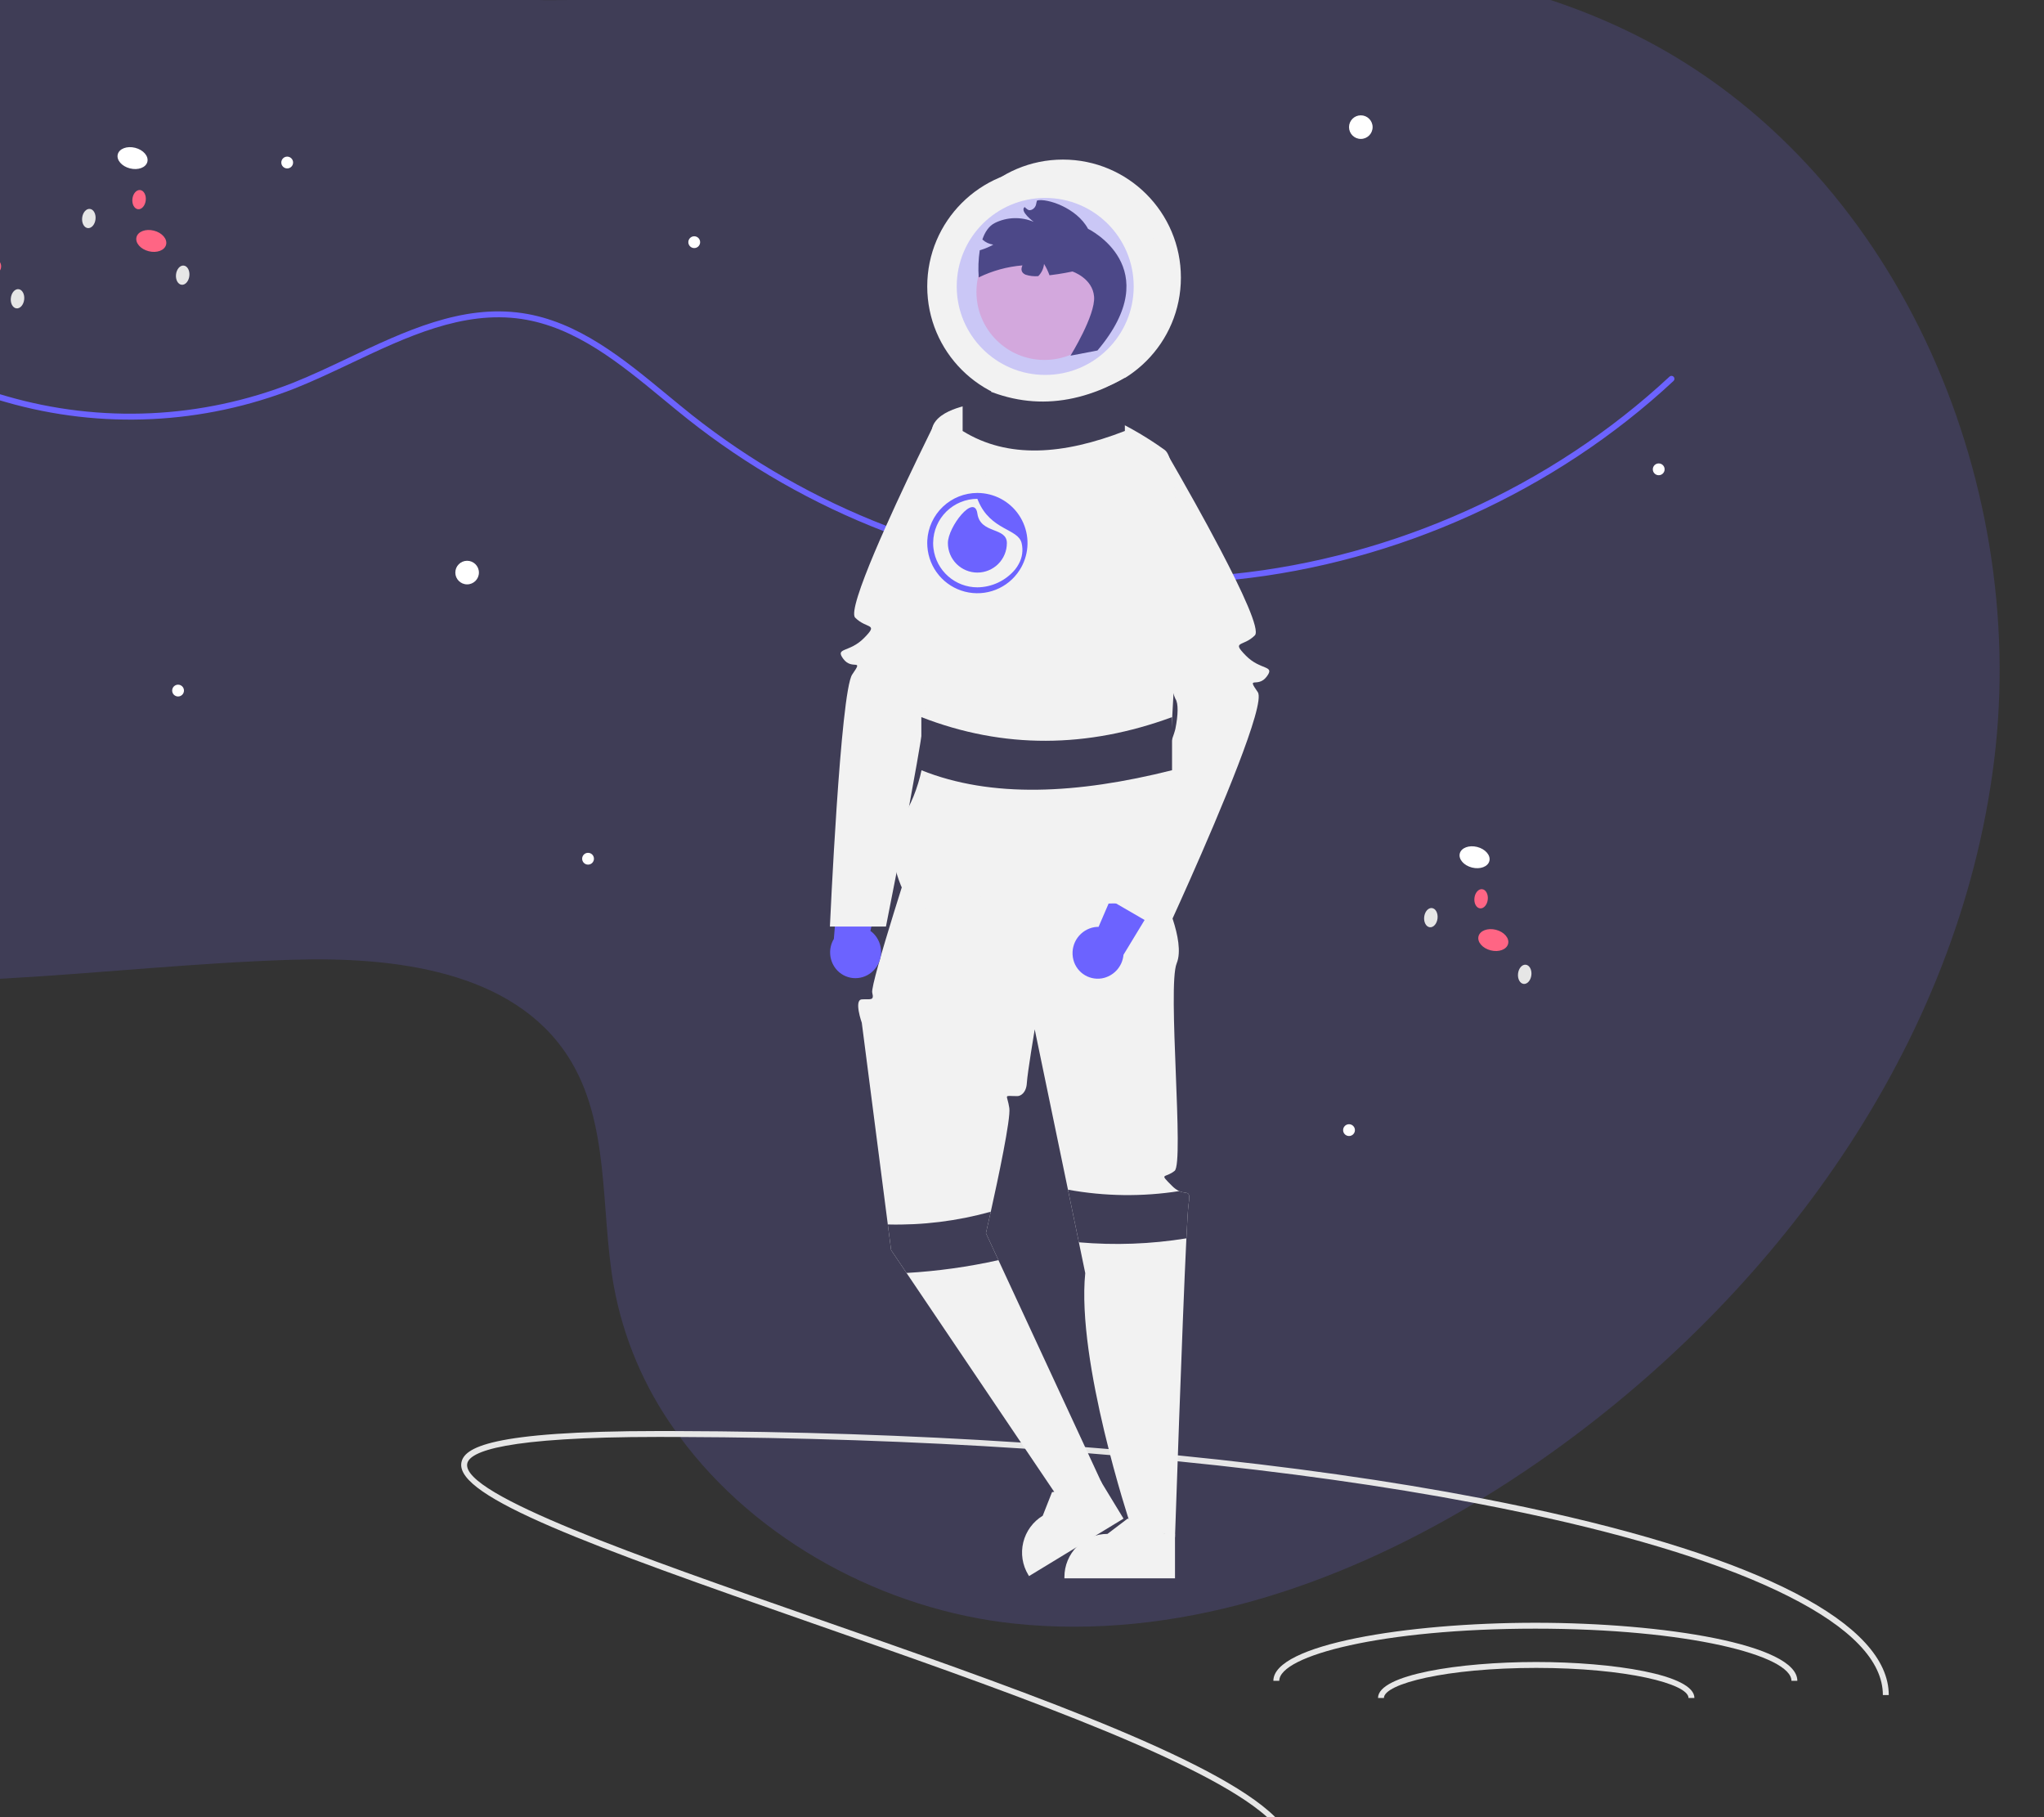 <svg width="693" height="616" viewBox="0 0 693 616" fill="none" xmlns="http://www.w3.org/2000/svg">
<rect x="0" y="0" width="693" height="616" fill="#333333" stroke="none"/>
<g clip-path="url(#clip0_809_634)">
<path d="M676.1 257.75C664.2 354.07 602.02 439.46 522.42 494.98C515.96 499.49 509.34 503.817 502.56 507.96C501.71 508.48 500.86 509 500.01 509.51C452.71 537.89 398.52 556.07 344.08 550.4C299.85 545.8 256.42 522.27 230.5 487.12C230.01 486.46 229.52 485.78 229.05 485.11C218.492 470.466 211.331 453.651 208.09 435.89C203.43 409.6 207.05 380.53 192.57 358.1C173.79 329 133.57 324.26 98.96 325.35C66.61 326.36 34.31 329.86 2 331.68C1.34 331.72 0.67 331.75 0 331.79V22.69C0.008 16.674 -4.254 4.254 -0 0C4.254 -4.254 16.675 0.007 22.69 6.67572e-06H163.42C171 6.67572e-06 176.21 -0.45 183 6.67572e-06C185.94 0.2 195.067 -0.12 198 6.67572e-06C213.5 6.67572e-06 219 6.67572e-06 234.5 6.67572e-06C243.5 6.67572e-06 256.5 6.67572e-06 265.84 6.67572e-06H525.7C527.64 0.64 529.56 1.31 531.48 2C539.753 4.981 547.835 8.468 555.68 12.44C642.24 56.33 688 161.43 676.1 257.75Z" fill="#3F3D56"/>
<path d="M567.39 129.14C527.1 166.64 473.73 190.7 418.91 196.47C413.53 197.04 408.137 197.43 402.73 197.64C401.53 197.69 400.33 197.72 399.12 197.75C397.16 197.8 395.19 197.82 393.23 197.82C390.88 197.82 388.53 197.787 386.18 197.72C372.577 197.323 359.028 195.842 345.66 193.29C345.17 193.19 344.69 193.1 344.2 193C342.09 192.59 339.987 192.15 337.89 191.68C333.87 190.79 329.87 189.803 325.89 188.72C324.6 188.37 323.31 188.01 322.02 187.63C320.17 187.1 318.33 186.54 316.49 185.97C315.8 185.75 315.11 185.54 314.42 185.31C313.72 185.09 313.02 184.86 312.32 184.62C308.05 183.22 303.817 181.7 299.62 180.06C275.72 170.826 253.346 158.046 233.25 142.15C230.47 139.94 227.65 137.62 224.93 135.37C210.31 123.31 195.19 110.84 176.76 108.12C156.86 105.19 137.74 114.25 119.26 123.01C112.99 125.98 106.51 129.05 100.1 131.62C68.809 143.946 34.324 145.594 2 136.31C1.33 136.13 0.66 135.93 0 135.73V133.64C0.66 133.84 1.33 134.04 2 134.23C34.053 143.561 68.297 141.989 99.36 129.76C105.71 127.22 112.17 124.16 118.41 121.2C137.16 112.31 156.55 103.12 177.05 106.14C196.03 108.94 211.37 121.59 226.2 133.83C228.92 136.07 231.73 138.39 234.49 140.59C254.452 156.385 276.682 169.077 300.43 178.24H300.44C304.46 179.8 308.53 181.27 312.62 182.63C313.21 182.82 313.8 183.01 314.39 183.21C315.05 183.42 315.72 183.63 316.38 183.84C318.07 184.38 319.764 184.893 321.46 185.38C323.12 185.88 324.79 186.353 326.47 186.8H326.48C330.78 187.97 335.107 189.027 339.46 189.97C341.43 190.41 343.4 190.81 345.39 191.19C345.82 191.28 346.26 191.36 346.7 191.44C359.524 193.86 372.517 195.284 385.56 195.7H385.57C390.1 195.84 394.624 195.857 399.14 195.75C400.32 195.72 401.49 195.68 402.66 195.64C407.77 195.44 412.874 195.08 417.97 194.56H417.98C472.63 188.97 525.87 165.05 566.03 127.67C566.226 127.491 566.484 127.396 566.748 127.407C567.013 127.418 567.263 127.533 567.442 127.728C567.622 127.922 567.718 128.18 567.708 128.445C567.698 128.709 567.584 128.959 567.39 129.14H567.39Z" fill="#6C63FF"/>
<path d="M0.31 90.94C0.249 91.196 0.144 91.439 0 91.66V88.87C0.366 89.495 0.477 90.236 0.31 90.94Z" fill="#FF6584"/>
<path d="M8.201 101.532C8.402 99.736 7.552 98.167 6.303 98.028C5.053 97.888 3.878 99.231 3.678 101.026C3.477 102.822 4.327 104.391 5.576 104.531C6.825 104.67 8.001 103.328 8.201 101.532Z" fill="#E6E6E6"/>
<path d="M10.984 122.74C11.185 120.944 10.335 119.375 9.085 119.236C7.836 119.096 6.661 120.439 6.46 122.234C6.26 124.03 7.11 125.599 8.359 125.738C9.608 125.878 10.783 124.536 10.984 122.74Z" fill="#3F3D56"/>
<path d="M504.961 291.866C505.449 289.938 503.599 287.806 500.828 287.103C498.056 286.401 495.414 287.395 494.925 289.323C494.436 291.25 496.287 293.383 499.058 294.085C501.83 294.787 504.472 293.794 504.961 291.866Z" fill="white"/>
<path d="M471.117 291.648C471.606 289.72 469.755 287.588 466.984 286.885C464.212 286.183 461.57 287.176 461.081 289.104C460.593 291.032 462.443 293.164 465.215 293.867C467.986 294.569 470.629 293.576 471.117 291.648Z" fill="#3F3D56"/>
<path d="M511.312 319.944C511.8 318.016 509.95 315.884 507.179 315.182C504.407 314.48 501.764 315.473 501.276 317.401C500.787 319.329 502.638 321.461 505.409 322.163C508.181 322.866 510.823 321.872 511.312 319.944Z" fill="#FF6584"/>
<path d="M519.201 330.532C519.402 328.736 518.552 327.167 517.303 327.028C516.053 326.888 514.878 328.231 514.678 330.026C514.477 331.822 515.327 333.391 516.576 333.531C517.825 333.67 519.001 332.328 519.201 330.532Z" fill="#E6E6E6"/>
<path d="M521.984 351.74C522.185 349.944 521.335 348.375 520.085 348.236C518.836 348.096 517.661 349.439 517.46 351.234C517.26 353.03 518.11 354.599 519.359 354.738C520.608 354.878 521.783 353.536 521.984 351.74Z" fill="#3F3D56"/>
<path d="M487.384 311.324C487.584 309.528 486.734 307.959 485.485 307.82C484.236 307.68 483.061 309.023 482.86 310.818C482.659 312.614 483.509 314.183 484.759 314.323C486.008 314.462 487.183 313.12 487.384 311.324Z" fill="#E6E6E6"/>
<path d="M504.416 304.925C504.616 303.13 503.766 301.561 502.517 301.421C501.268 301.282 500.093 302.624 499.892 304.42C499.691 306.216 500.541 307.785 501.79 307.924C503.04 308.064 504.215 306.721 504.416 304.925Z" fill="#FF6584"/>
<path d="M483.433 287.639C483.634 285.843 482.784 284.274 481.535 284.135C480.285 283.995 479.11 285.338 478.909 287.133C478.709 288.929 479.559 290.498 480.808 290.638C482.057 290.777 483.232 289.435 483.433 287.639Z" fill="#3F3D56"/>
<path d="M49.961 54.866C50.45 52.938 48.599 50.806 45.828 50.103C43.056 49.401 40.413 50.395 39.925 52.322C39.436 54.25 41.287 56.383 44.058 57.085C46.83 57.787 49.472 56.794 49.961 54.866Z" fill="white"/>
<path d="M16.117 54.648C16.606 52.72 14.755 50.587 11.984 49.885C9.213 49.183 6.57 50.176 6.081 52.104C5.593 54.032 7.443 56.164 10.215 56.867C12.986 57.569 15.629 56.576 16.117 54.648Z" fill="#3F3D56"/>
<path d="M56.312 82.944C56.8 81.016 54.95 78.884 52.178 78.182C49.407 77.48 46.764 78.473 46.276 80.401C45.787 82.329 47.638 84.461 50.409 85.163C53.181 85.866 55.823 84.872 56.312 82.944Z" fill="#FF6584"/>
<path d="M64.201 93.532C64.402 91.736 63.552 90.167 62.303 90.028C61.053 89.888 59.878 91.231 59.678 93.026C59.477 94.822 60.327 96.391 61.576 96.531C62.825 96.67 64.001 95.328 64.201 93.532Z" fill="#E6E6E6"/>
<path d="M66.984 114.74C67.185 112.944 66.335 111.375 65.085 111.236C63.836 111.096 62.661 112.439 62.46 114.234C62.26 116.03 63.11 117.599 64.359 117.738C65.608 117.878 66.783 116.536 66.984 114.74Z" fill="#3F3D56"/>
<path d="M32.384 74.324C32.584 72.528 31.734 70.959 30.485 70.82C29.236 70.68 28.061 72.023 27.86 73.819C27.66 75.614 28.509 77.183 29.759 77.323C31.008 77.462 32.183 76.12 32.384 74.324Z" fill="#E6E6E6"/>
<path d="M49.416 67.925C49.616 66.13 48.766 64.561 47.517 64.421C46.268 64.282 45.093 65.624 44.892 67.42C44.691 69.216 45.541 70.784 46.79 70.924C48.04 71.064 49.215 69.721 49.416 67.925Z" fill="#FF6584"/>
<path d="M28.433 50.639C28.634 48.843 27.784 47.274 26.535 47.135C25.285 46.995 24.11 48.338 23.91 50.133C23.709 51.929 24.559 53.498 25.808 53.638C27.057 53.777 28.233 52.435 28.433 50.639Z" fill="#3F3D56"/>
<path d="M158.373 198.095C160.582 198.095 162.373 196.304 162.373 194.095C162.373 191.886 160.582 190.095 158.373 190.095C156.164 190.095 154.373 191.886 154.373 194.095C154.373 196.304 156.164 198.095 158.373 198.095Z" fill="white"/>
<path d="M60.373 236.095C61.478 236.095 62.373 235.2 62.373 234.095C62.373 232.991 61.478 232.095 60.373 232.095C59.269 232.095 58.373 232.991 58.373 234.095C58.373 235.2 59.269 236.095 60.373 236.095Z" fill="white"/>
<path d="M457.373 385.095C458.478 385.095 459.373 384.2 459.373 383.095C459.373 381.991 458.478 381.095 457.373 381.095C456.269 381.095 455.373 381.991 455.373 383.095C455.373 384.2 456.269 385.095 457.373 385.095Z" fill="white"/>
<path d="M199.373 293.095C200.478 293.095 201.373 292.2 201.373 291.095C201.373 289.991 200.478 289.095 199.373 289.095C198.269 289.095 197.373 289.991 197.373 291.095C197.373 292.2 198.269 293.095 199.373 293.095Z" fill="white"/>
<path d="M235.373 84.095C236.478 84.095 237.373 83.2 237.373 82.095C237.373 80.991 236.478 80.095 235.373 80.095C234.269 80.095 233.373 80.991 233.373 82.095C233.373 83.2 234.269 84.095 235.373 84.095Z" fill="white"/>
<path d="M562.373 161.095C563.478 161.095 564.373 160.2 564.373 159.095C564.373 157.991 563.478 157.095 562.373 157.095C561.269 157.095 560.373 157.991 560.373 159.095C560.373 160.2 561.269 161.095 562.373 161.095Z" fill="white"/>
<path d="M97.373 57.095C98.478 57.095 99.373 56.2 99.373 55.095C99.373 53.991 98.478 53.095 97.373 53.095C96.269 53.095 95.373 53.991 95.373 55.095C95.373 56.2 96.269 57.095 97.373 57.095Z" fill="white"/>
<path d="M461.373 47.095C463.582 47.095 465.373 45.304 465.373 43.095C465.373 40.886 463.582 39.095 461.373 39.095C459.164 39.095 457.373 40.886 457.373 43.095C457.373 45.304 459.164 47.095 461.373 47.095Z" fill="white"/>
<path d="M640.37 574.6H638.37C638.37 563.06 627.56 551.77 606.23 541.04C585.36 530.54 555.44 521.1 517.32 512.99C511.68 511.79 505.91 510.63 500.01 509.51C469.49 503.71 435.58 498.96 399.26 495.35C391.75 494.6 384.134 493.903 376.41 493.26C373.91 493.04 371.39 492.84 368.86 492.63C361.83 492.08 354.727 491.567 347.55 491.09C310.09 488.61 270.76 487.26 230.5 487.12C228.13 487.1 225.75 487.1 223.37 487.1C170.94 487.1 159.1 492.05 158.4 496.21C156.61 506.73 217.25 527.86 275.89 548.31C340.8 570.93 407.51 594.19 430.23 614C431 614.67 431.72 615.34 432.39 616H429.64C428.91 615.34 428.12 614.67 427.28 614C403.29 594.84 336 571.38 275.23 550.19C200.29 524.07 154.46 507.47 156.42 495.87C157.27 490.85 165.65 485.1 223.37 485.1C225.26 485.1 227.16 485.1 229.05 485.11C269.3 485.22 308.63 486.54 346.13 489C353.46 489.47 360.717 489.99 367.9 490.56C370.57 490.77 373.23 490.98 375.88 491.21C383.8 491.87 391.617 492.583 399.33 493.35C436.61 497.05 471.38 501.95 502.56 507.96C507.72 508.96 512.78 509.987 517.74 511.04C596.82 527.86 640.37 550.43 640.37 574.6Z" fill="#E6E6E6"/>
<path d="M609.373 569.779H607.373C607.373 561.239 572.485 552.095 520.548 552.095C468.612 552.095 433.724 561.239 433.724 569.779H431.724C431.724 557.458 476.886 550.095 520.548 550.095C564.211 550.095 609.373 557.458 609.373 569.779Z" fill="#E6E6E6"/>
<path d="M574.476 575.595H572.476C572.476 570.772 551.27 565.397 520.839 565.397C490.409 565.397 469.203 570.772 469.203 575.595H467.203C467.203 567.672 494.838 563.397 520.839 563.397C546.841 563.397 574.476 567.672 574.476 575.595Z" fill="#E6E6E6"/>
<path d="M360.373 134.095C382.465 134.095 400.373 116.187 400.373 94.095C400.373 72.004 382.465 54.095 360.373 54.095C338.282 54.095 320.373 72.004 320.373 94.095C320.373 116.187 338.282 134.095 360.373 134.095Z" fill="#F2F2F2"/>
<path d="M354.373 137.095C376.465 137.095 394.373 119.187 394.373 97.095C394.373 75.004 376.465 57.095 354.373 57.095C332.282 57.095 314.373 75.004 314.373 97.095C314.373 119.187 332.282 137.095 354.373 137.095Z" fill="#F2F2F2"/>
<path d="M398.373 535.04L360.88 535.039V534.565C360.881 530.695 362.418 526.983 365.155 524.247C367.892 521.51 371.603 519.972 375.473 519.972H375.474L382.323 514.777L395.1 519.973L398.373 519.973L398.373 535.04Z" fill="#F2F2F2"/>
<path d="M380.919 514.791L348.887 534.274L348.64 533.869C346.629 530.562 346.014 526.592 346.93 522.832C347.846 519.071 350.218 515.829 353.524 513.817L353.525 513.817L356.676 505.819L370.293 503.618L373.09 501.918L380.919 514.791Z" fill="#F2F2F2"/>
<path d="M402.943 408.565C402.773 409.765 402.523 413.845 402.233 419.785C400.823 448.585 398.373 521.095 398.373 521.095L383.103 516.345C383.103 516.345 364.943 461.565 367.943 431.565L365.783 421.125L362.083 403.285V403.275L350.813 348.945C350.813 348.945 348.343 363.665 348.143 367.115C347.943 370.565 345.943 371.565 344.943 371.565C339.933 371.565 341.473 370.675 342.203 375.625C342.733 379.185 338.393 399.595 335.913 410.755C334.953 415.095 334.273 418.035 334.273 418.035L338.513 427.175L373.663 502.975L360.373 510.095L307.353 431.515L302.123 423.765L301.003 415.075L292.183 346.705C292.183 346.705 289.433 338.975 292.183 338.775C294.943 338.565 296.503 339.435 295.723 336.505C294.943 333.565 310.943 284.565 310.943 284.565L393.943 302.565C393.943 302.565 402.123 318.825 398.943 326.565C395.753 334.305 401.553 394.245 398.243 396.906C394.943 399.565 392.813 397.435 397.373 402.005C398.071 402.733 398.894 403.329 399.803 403.765C402.623 405.045 403.743 402.965 402.943 408.565Z" fill="#F2F2F2"/>
<path d="M354.113 122.016C366.846 122.016 377.169 111.693 377.169 98.96C377.169 86.227 366.846 75.904 354.113 75.904C341.38 75.904 331.057 86.227 331.057 98.96C331.057 111.693 341.38 122.016 354.113 122.016Z" fill="#FFC6CE"/>
<path d="M372.08 118.816L362.94 120.566C362.94 120.566 371.44 106.846 370.94 100.566C370.44 94.286 363.6 92.036 363.6 92.036C363.6 92.036 359.81 92.856 355.82 93.316C355.342 91.971 354.722 90.68 353.97 89.466C353.822 91.033 353.128 92.499 352.01 93.606C350.548 93.732 349.075 93.562 347.68 93.106C346.1 92.386 346.13 91.136 346.65 89.966C341.5 90.391 336.475 91.771 331.83 94.036C331.6 90.966 331.717 87.88 332.18 84.836C332.4 84.776 332.62 84.706 332.84 84.636C334.203 84.205 335.517 83.632 336.76 82.926C335.376 82.743 334.084 82.135 333.06 81.186C333.9 78.726 335.24 76.596 337.35 75.556C339.386 74.561 341.612 74.014 343.877 73.954C346.142 73.893 348.394 74.32 350.48 75.206C350.48 75.206 345.59 71.636 347.39 70.176C347.51 70.296 347.63 70.406 347.76 70.516C347.93 70.656 348.12 70.806 348.3 70.946C349.41 71.846 351.07 70.576 351.29 69.216C351.314 69.044 351.347 68.874 351.39 68.706C351.42 68.566 351.46 68.426 351.5 68.296C351.534 68.181 351.574 68.067 351.62 67.956C354.95 67.156 365.02 70.406 368.89 77.566C368.89 77.566 395.94 90.566 372.08 118.816Z" fill="#3F3D56"/>
<path d="M363.728 324.376C363.395 322.073 363.973 319.731 365.34 317.848C366.708 315.964 368.756 314.689 371.049 314.293C371.516 314.22 371.989 314.185 372.462 314.19L396.569 258.208L413.106 270.624L380.908 323.658C380.736 325.618 379.92 327.466 378.588 328.914C377.255 330.362 375.481 331.328 373.542 331.661C372.437 331.84 371.307 331.799 370.217 331.542C369.128 331.284 368.1 330.815 367.191 330.16C366.283 329.505 365.513 328.678 364.925 327.725C364.336 326.772 363.941 325.713 363.762 324.608C363.75 324.531 363.739 324.454 363.728 324.376Z" fill="#6C63FF"/>
<path d="M296.197 328.94C297.819 327.271 298.726 325.035 298.725 322.708C298.724 320.381 297.815 318.146 296.192 316.479C295.856 316.145 295.494 315.84 295.108 315.566L308.463 256.095L287.786 256.436L282.712 318.271C281.7 319.959 281.276 321.934 281.504 323.888C281.733 325.842 282.602 327.666 283.976 329.074C284.766 329.868 285.704 330.499 286.737 330.93C287.77 331.361 288.878 331.585 289.998 331.588C291.118 331.591 292.227 331.373 293.262 330.948C294.298 330.522 295.24 329.896 296.033 329.107C296.089 329.052 296.143 328.996 296.197 328.94Z" fill="#6C63FF"/>
<path d="M429.443 229.385C426.443 233.385 422.443 228.875 426.443 234.635C429.193 238.595 413.433 275.715 403.343 298.455C398.783 308.745 395.373 316.095 395.373 316.095L378.363 306.245L376.373 305.095C376.373 305.095 391.973 265.835 396.993 251.725C397.823 249.385 398.373 247.735 398.503 247.075C399.443 242.385 399.563 238.365 398.503 236.875C398.253 236.32 398.039 235.749 397.863 235.165C395.853 229.275 389.733 209.385 384.003 190.575C382.333 185.055 380.683 179.635 379.183 174.685C375.333 161.975 372.443 152.385 372.443 152.385L395.443 153.385C395.443 153.385 395.823 154.025 396.493 155.185C398.093 157.945 401.373 163.635 405.173 170.475C407.913 175.395 410.933 180.925 413.783 186.365C421.043 200.205 427.293 213.535 425.443 215.385C421.443 219.385 417.353 217.115 422.393 222.245C427.443 227.385 432.443 225.385 429.443 229.385Z" fill="#F2F2F2"/>
<path d="M401.94 282.566C395.94 276.626 397.05 249.556 397.05 249.556C397.05 249.556 403.02 158.656 394.94 152.566C389.353 148.534 383.408 145.023 377.18 142.076C376.82 141.916 376.63 141.826 376.63 141.826L371.47 127.276L339.68 125.626L334.13 136.406C334.13 136.406 333.26 136.466 331.9 136.656C326.82 137.356 314.88 139.836 315.94 147.566C317.28 157.366 307.82 217.556 304.94 220.566C302.06 223.576 302.82 234.576 309.94 241.566C317.06 248.556 311.94 267.566 306.94 275.566C303.939 280.463 302.554 286.179 302.98 291.906C302.98 291.906 306.94 313.566 316.94 306.566C320.75 303.896 326.16 303.556 332.67 304.046C332.733 304.051 332.802 304.059 332.866 304.064L332.67 305.046C341.71 305.716 352.88 307.986 364.83 307.856L364.476 306.852C364.595 306.851 364.711 306.858 364.83 306.856C366.85 306.836 368.88 306.746 370.94 306.566C388.76 305.016 396.63 309.916 398.94 304.566C401.25 299.216 407.94 288.506 401.94 282.566Z" fill="#F2F2F2"/>
<path opacity="0.3" d="M354.373 127.095C370.942 127.095 384.373 113.664 384.373 97.095C384.373 80.527 370.942 67.095 354.373 67.095C337.805 67.095 324.373 80.527 324.373 97.095C324.373 113.664 337.805 127.095 354.373 127.095Z" fill="#6C63FF"/>
<path d="M339.943 142.385C339.943 142.385 335.383 157.525 330.073 174.995C328.403 180.495 326.653 186.225 324.953 191.795C319.403 209.905 314.343 226.225 313.873 226.875C312.813 228.365 312.943 232.385 313.873 237.075C314.063 238.015 313.633 241.675 312.823 246.925C311.763 253.815 310.053 263.435 308.233 273.255C306.783 281.105 305.263 289.075 303.953 295.865C301.903 306.405 300.373 314.095 300.373 314.095H281.373C281.373 314.095 284.943 234.385 288.943 228.635C292.943 222.875 288.943 227.385 285.943 223.385C282.943 219.385 287.943 221.385 292.983 216.245C298.023 211.115 293.943 213.385 289.943 209.385C288.463 207.905 291.773 198.475 296.533 187.185C298.753 181.945 301.283 176.295 303.783 170.855C308.953 159.625 314.023 149.295 316.033 145.215C316.033 145.205 316.043 145.195 316.043 145.185L316.943 143.385L339.943 142.385Z" fill="#F2F2F2"/>
<path d="M381.373 146.095C360.494 154.205 341.722 155.603 326.373 146.095V128.095C344.45 138.942 362.79 138.645 381.373 128.095V146.095Z" fill="#3F3D56"/>
<path d="M397.373 261.095C365.106 269.205 336.094 270.603 312.373 261.095V243.095C340.31 253.942 368.654 253.645 397.373 243.095V261.095Z" fill="#3F3D56"/>
<path d="M402.943 408.565C402.773 409.765 402.523 413.845 402.233 419.785C390.185 421.737 377.942 422.188 365.783 421.125L362.083 403.285C374.541 405.56 387.292 405.722 399.803 403.765C402.623 405.045 403.743 402.965 402.943 408.565Z" fill="#3F3D56"/>
<path d="M338.513 427.175C328.26 429.457 317.84 430.908 307.353 431.515L302.123 423.765L301.003 415.075C312.79 415.379 324.556 413.923 335.913 410.755C334.953 415.095 334.273 418.035 334.273 418.035L338.513 427.175Z" fill="#3F3D56"/>
<path d="M341.373 184.095C341.373 186.747 340.32 189.291 338.444 191.166C336.569 193.042 334.025 194.095 331.373 194.095C328.721 194.095 326.177 193.042 324.302 191.166C322.427 189.291 321.373 186.747 321.373 184.095C321.373 178.572 330.373 167.095 331.373 174.095C332.373 181.095 341.373 178.572 341.373 184.095Z" fill="#6C63FF"/>
<path d="M332.46 167.14C332.1 167.11 331.74 167.1 331.37 167.1C327.017 167.105 322.831 168.778 319.673 171.774C316.515 174.771 314.625 178.863 314.39 183.21C314.38 183.5 314.37 183.8 314.37 184.1C314.37 184.51 314.38 184.91 314.42 185.31C314.672 188.87 316.038 192.26 318.325 194.999C320.612 197.739 323.704 199.688 327.161 200.572C330.619 201.455 334.267 201.227 337.587 199.92C340.908 198.613 343.732 196.293 345.66 193.29C346.048 192.697 346.395 192.079 346.7 191.44C347.903 188.933 348.471 186.168 348.356 183.39C348.24 180.612 347.445 177.904 346.039 175.505C344.633 173.106 342.66 171.089 340.292 169.63C337.925 168.172 335.235 167.317 332.46 167.14ZM344.2 193C342.632 194.886 340.672 196.409 338.457 197.462C336.241 198.515 333.823 199.074 331.37 199.1C327.718 199.095 324.192 197.759 321.454 195.342C318.715 192.925 316.95 189.593 316.49 185.97C316.41 185.35 316.37 184.725 316.37 184.1C316.369 184.013 316.372 183.926 316.38 183.84C316.449 179.909 318.058 176.162 320.862 173.405C323.665 170.648 327.439 169.103 331.37 169.1C331.46 169.34 331.55 169.57 331.65 169.79C335.92 179.89 345.18 179.13 346.37 184.1C346.946 186.503 346.596 189.034 345.39 191.19C345.051 191.829 344.653 192.435 344.2 193Z" fill="#6C63FF"/>
</g>
<defs>
<clipPath id="clip0_809_634">
<rect width="693" height="616" fill="white" transform="translate(0)"/>
</clipPath>
</defs>
</svg>

